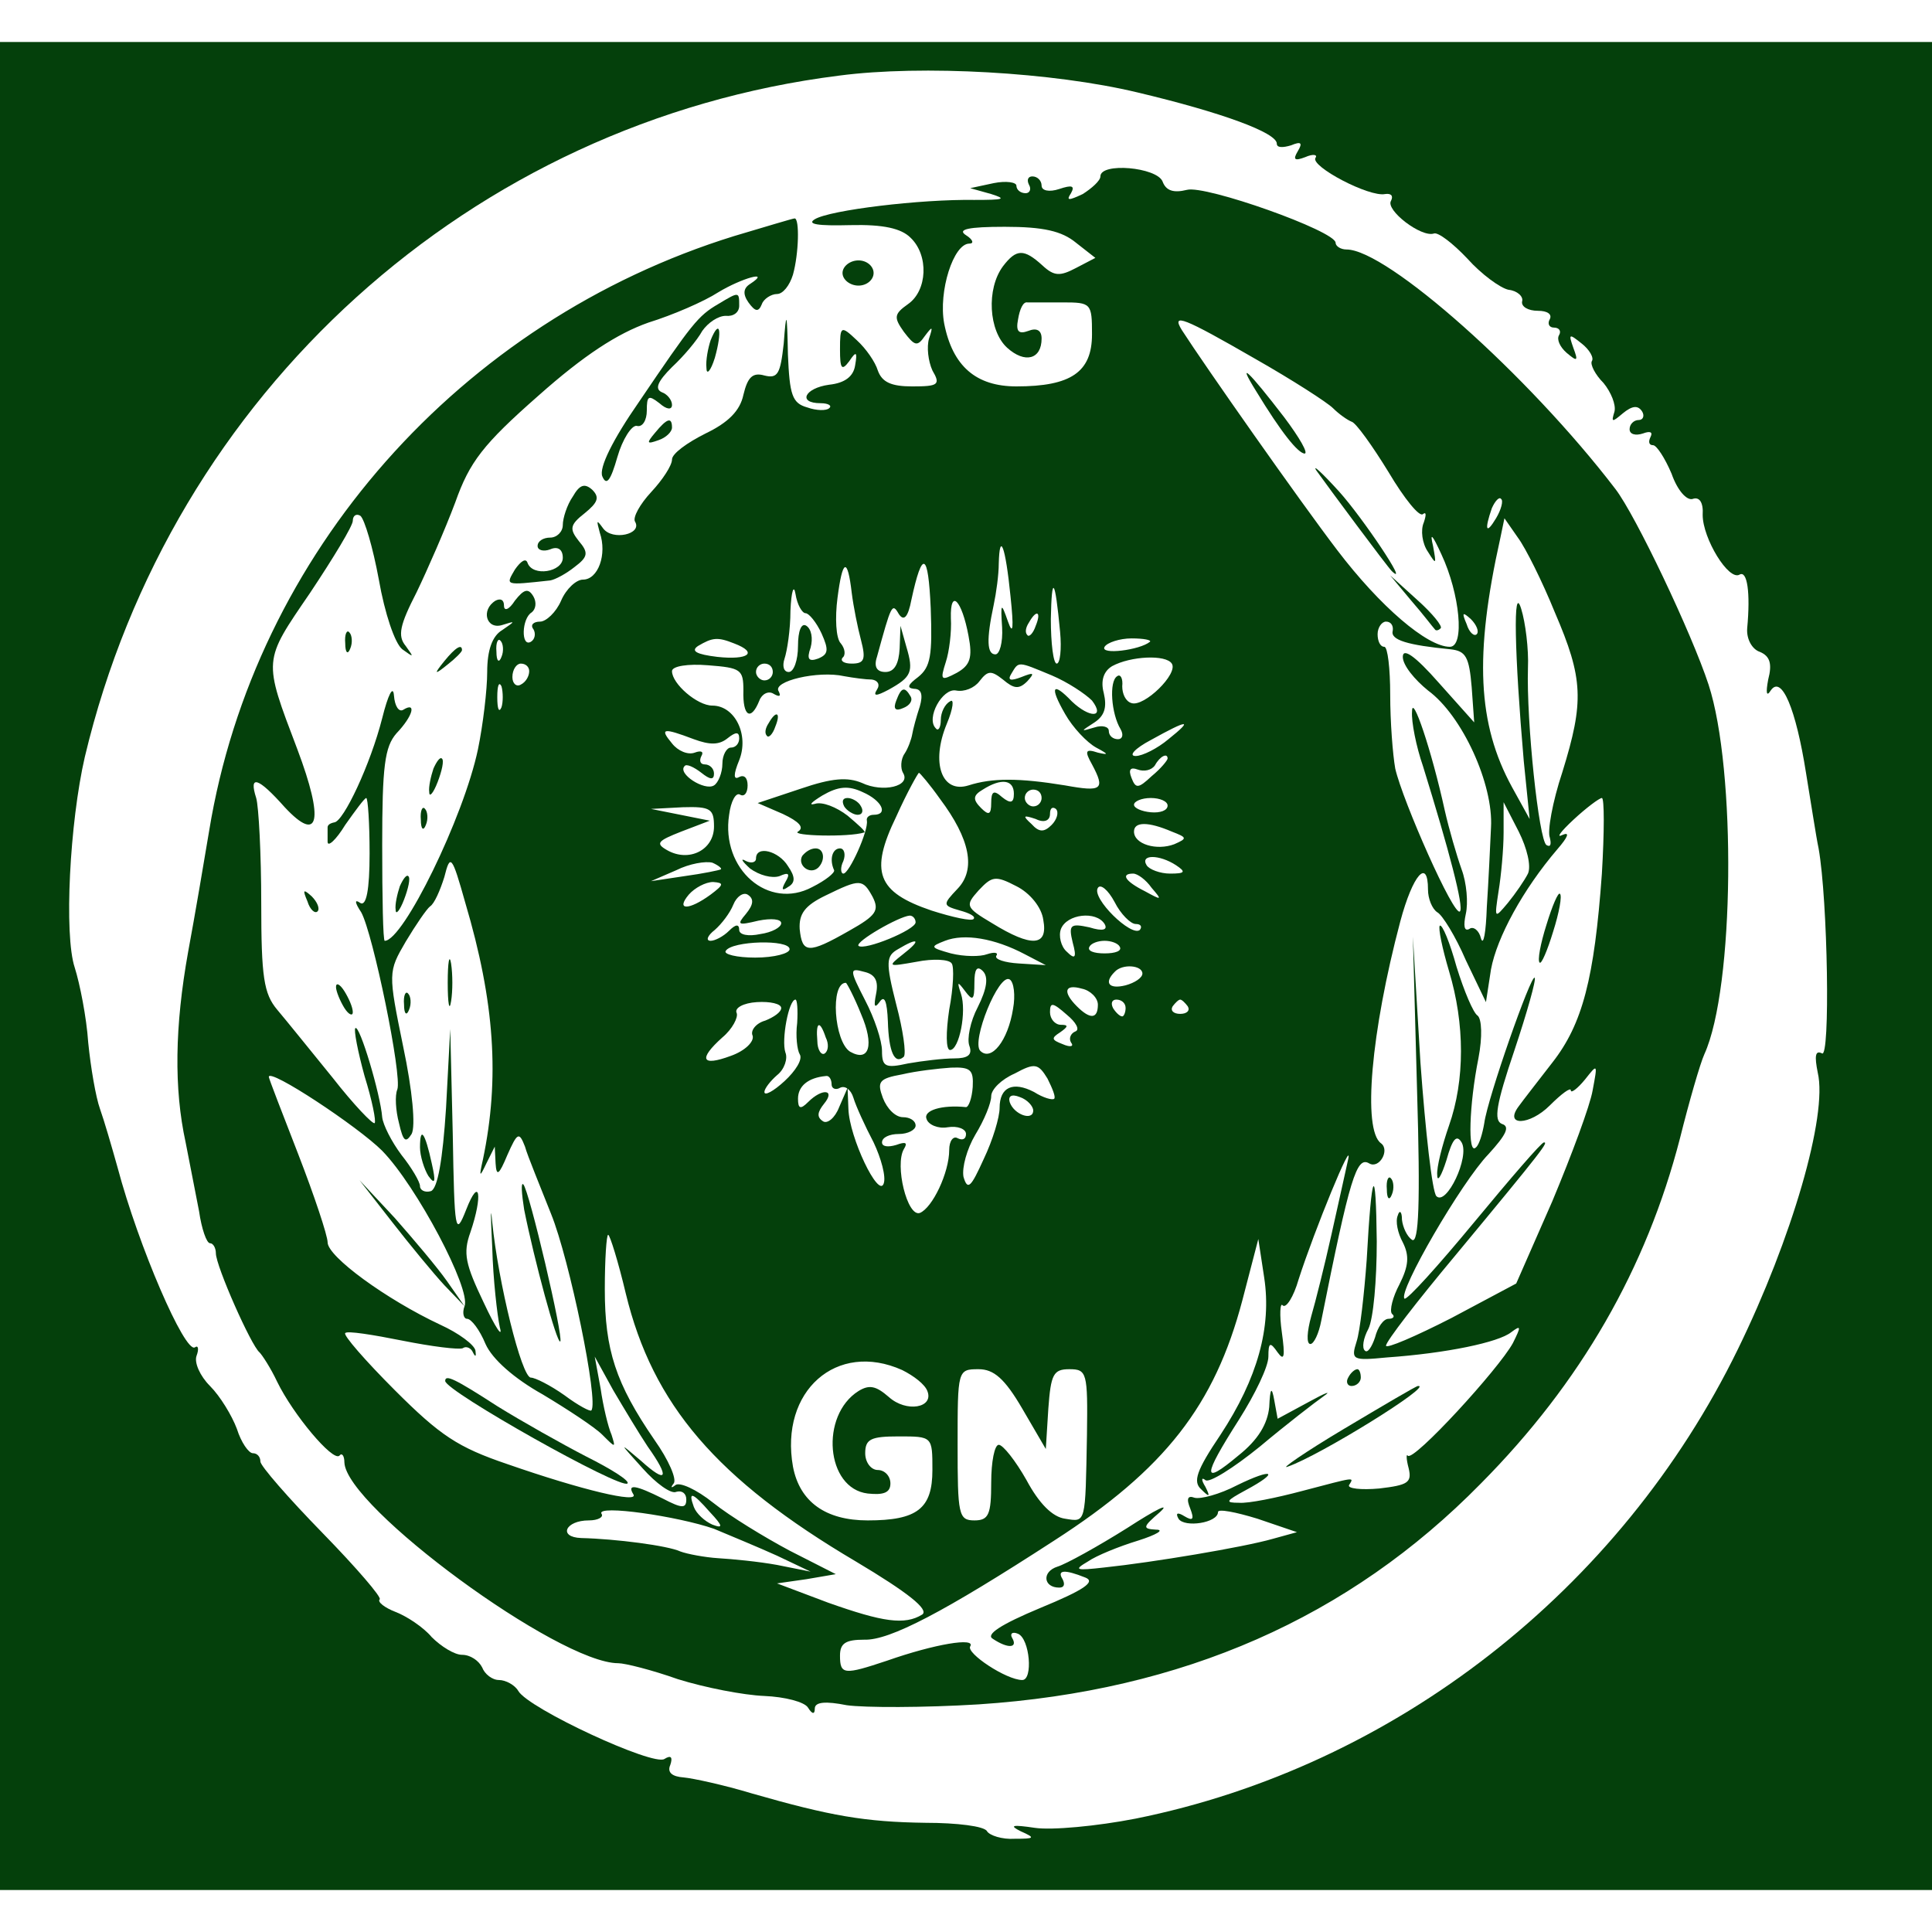 <svg id="SvgjsSvg1001" width="288" height="288" xmlns="http://www.w3.org/2000/svg" version="1.1" xmlns:xlink="http://www.w3.org/1999/xlink" xmlns:svgjs="http://svgjs.com/svgjs"><defs id="SvgjsDefs1002"></defs><g id="SvgjsG1008" transform="matrix(1,0,0,1,0,0)"><svg xmlns="http://www.w3.org/2000/svg" width="288" height="288" version="1.0" viewBox="0 0 230 220"><g transform="matrix(.1 0 0 -.1 0 220)" fill="#04400b" class="color000 svgShape"><path d="M0 1100 l0 -1100 1150 0 1150 0 0 1100 0 1100 -1150 0 -1150 0 0-1100z m1354 1040 c101 -24 166 -48 166 -61 0 -5 7 -5 17 -2 12 5 14 3 8 -7
-6 -10 -4 -12 9 -7 9 4 15 3 12 -1 -6 -10 64 -47 83 -43 7 1 10 -2 7 -8 -7
-11 36 -44 51 -39 5 2 23 -12 40 -30 16 -18 39 -35 49 -37 10 -1 18 -8 16 -14
-1 -6 7 -11 19 -11 11 0 17 -4 14 -10 -3 -5 -1 -10 5 -10 6 0 9 -4 6 -9 -3 -5
1 -14 9 -21 13 -11 14 -10 8 6 -6 17 -5 17 10 5 9 -7 15 -17 12 -21 -2 -4 4
-16 14 -26 9 -11 15 -26 13 -34 -4 -13 -3 -13 10 -2 11 9 18 10 23 2 3 -5 1
-10 -4 -10 -6 0 -11 -5 -11 -11 0 -6 7 -8 16 -5 8 3 12 2 9 -4 -3 -6 -2 -10 3
-10 4 0 14 -15 22 -34 7 -20 18 -32 25 -30 8 3 13 -4 12 -19 0 -28 31 -79 44
-71 9 5 13 -21 9 -64 -1 -13 6 -25 15 -28 12 -5 15 -14 10 -33 -3 -16 -2 -21
3 -13 13 19 30 -22 42 -98 6 -36 12 -76 15 -90 11 -62 14 -251 4 -244 -8 4 -9
-3 -5 -23 12 -51 -31 -198 -95 -329 -140 -287 -409 -497 -717 -559 -46 -9
-100 -14 -120 -11 -27 4 -31 3 -17 -4 18 -8 17 -9 -7 -9 -15 -1 -30 4 -33 9
-3 6 -36 10 -73 10 -72 1 -113 8 -207 35 -33 10 -70 18 -81 19 -14 1 -20 6
-16 15 3 9 1 12 -7 7 -13 -9 -162 60 -174 81 -4 7 -15 13 -23 13 -8 0 -17 7
-20 15 -4 8 -14 15 -24 15 -9 0 -25 10 -36 21 -10 12 -30 25 -43 30 -13 5 -22
12 -19 15 3 2 -28 38 -68 79 -41 42 -74 80 -74 85 0 6 -4 10 -9 10 -5 0 -14
13 -19 29 -6 16 -20 39 -32 51 -12 12 -19 28 -16 36 3 8 2 13 -2 10 -12 -7
-67 120 -92 214 -7 25 -16 56 -21 70 -5 14 -11 49 -14 79 -2 30 -10 70 -16 89
-13 39 -6 173 12 251 103 433 460 756 898 811 99 13 255 4 355 -20z" fill="#04400b" class="color000 svgShape"></path><path d="M1310 2040 c0 -5 -10 -14 -21 -21 -17 -8 -20 -8 -14 1 5 9 1 10 -14
5 -12 -4 -21 -2 -21 4 0 6 -5 11 -11 11 -5 0 -7 -4 -4 -10 3 -5 1 -10 -4 -10
-6 0 -11 4 -11 9 0 4 -12 6 -27 3 l-28 -6 25 -7 c19 -6 15 -7 -20 -7 -64 1
-172 -12 -190 -23 -10 -6 4 -8 42 -7 40 1 61 -4 72 -15 22 -21 20 -63 -3 -79
-17 -12 -17 -16 -5 -33 13 -17 16 -18 25 -5 9 12 10 12 5 -3 -3 -10 -1 -27 4
-38 10 -17 7 -19 -24 -19 -25 0 -36 5 -41 19 -3 10 -14 26 -25 36 -19 18 -20
17 -20 -11 0 -23 2 -26 11 -14 8 12 10 12 7 -5 -2 -13 -12 -21 -31 -23 -29 -4
-38 -22 -10 -22 9 0 14 -3 10 -6 -3 -3 -15 -3 -26 1 -18 5 -21 15 -23 63 -1
52 -2 53 -5 13 -4 -36 -7 -42 -23 -38 -14 4 -20 -2 -25 -23 -4 -19 -18 -33
-45 -46 -22 -11 -40 -24 -40 -31 0 -7 -11 -24 -25 -39 -13 -14 -22 -30 -19
-35 9 -15 -27 -23 -38 -8 -8 11 -8 10 -4 -5 9 -26 -2 -56 -20 -56 -8 0 -20
-11 -26 -25 -6 -14 -18 -25 -25 -25 -8 0 -12 -4 -8 -9 3 -5 2 -12 -3 -15 -12
-7 -11 28 1 35 5 4 6 12 2 19 -6 10 -11 9 -22 -5 -7 -11 -13 -13 -13 -6 0 7
-4 9 -10 6 -18 -11 -11 -35 8 -29 16 5 16 5 0 -6 -12 -7 -18 -24 -18 -50 0
-21 -5 -63 -11 -92 -17 -81 -89 -228 -111 -228 -2 0 -3 51 -3 114 0 94 3 117
17 133 20 21 24 38 8 28 -5 -3 -10 4 -11 17 -1 13 -7 1 -14 -27 -14 -55 -46
-123 -57 -124 -5 -1 -8 -3 -8 -6 0 -3 0 -11 0 -17 0 -7 10 2 21 20 12 17 23
32 25 32 2 0 4 -30 4 -66 0 -44 -4 -63 -11 -59 -7 5 -7 1 1 -11 14 -25 49
-195 43 -211 -3 -7 -2 -25 2 -40 5 -22 8 -24 15 -13 5 9 1 52 -10 104 -18 88
-18 89 3 125 12 20 25 39 29 42 5 3 12 19 17 35 7 28 9 26 25 -31 35 -118 41
-209 21 -305 -5 -22 -4 -22 4 -5 l10 20 1 -20 c1 -16 4 -14 14 10 12 27 14 28
21 10 3 -11 18 -47 31 -80 22 -54 57 -224 48 -234 -1 -2 -16 6 -32 18 -17 12
-35 21 -40 21 -11 0 -39 114 -46 185 -2 22 -2 9 0 -30 1 -38 6 -81 9 -95 4
-14 -5 -1 -19 29 -22 46 -25 59 -16 84 15 44 11 68 -5 27 -13 -33 -14 -27 -16
90 l-3 125 -5 -94 c-4 -62 -10 -96 -18 -99 -7 -2 -13 1 -13 6 0 5 -10 22 -22
37 -12 16 -22 36 -23 45 -2 27 -27 111 -32 106 -2 -2 3 -28 11 -57 9 -29 14
-54 12 -56 -2 -2 -25 22 -50 54 -26 32 -55 68 -66 81 -16 19 -19 39 -19 127 0
58 -3 115 -6 125 -9 28 2 25 34 -11 41 -44 47 -16 15 69 -41 108 -41 104 15
186 28 42 51 80 51 86 0 6 4 9 9 6 5 -4 15 -38 22 -76 7 -40 19 -76 28 -83 14
-10 14 -10 4 4 -10 12 -7 25 13 64 13 27 34 75 46 107 17 48 33 69 99 127 54
48 94 74 131 87 29 9 66 25 83 36 28 17 64 27 38 10 -8 -5 -9 -12 -2 -22 8
-11 12 -12 16 -2 2 6 11 12 18 12 7 0 15 10 19 23 7 25 8 67 2 67 -2 0 -35
-10 -72 -21 -326 -101 -571 -378 -625 -708 -6 -36 -17 -101 -25 -144 -16 -89
-17 -163 -3 -227 5 -25 12 -62 16 -82 3 -21 9 -38 13 -38 4 0 7 -6 7 -12 0
-15 42 -110 52 -118 3 -3 13 -18 21 -35 19 -39 66 -95 74 -88 3 4 6 0 6 -8 2
-53 255 -239 326 -239 8 0 40 -8 71 -19 32 -10 78 -19 103 -20 24 -1 48 -7 52
-14 5 -8 8 -8 8 -1 0 8 13 9 38 4 21 -3 92 -3 157 1 243 16 441 103 598 263
119 120 197 256 237 411 11 44 24 89 29 100 36 79 38 339 5 440 -20 61 -87
202 -111 233 -104 136 -272 285 -320 285 -7 0 -13 4 -13 8 0 14 -155 69 -177
63 -16 -4 -25 -1 -29 10 -7 17 -74 23 -74 6z m-29 -79 l23 -18 -23 -12 c-19
-10 -26 -10 -40 3 -22 20 -31 20 -47 -1 -20 -27 -17 -77 5 -97 21 -19 41 -14
41 11 0 10 -6 13 -16 9 -11 -4 -15 -1 -12 14 2 12 6 21 11 20 4 0 23 0 42 0
34 0 35 -1 35 -38 0 -45 -25 -62 -90 -62 -48 0 -76 24 -86 75 -7 38 11 95 30
95 6 0 4 5 -4 10 -11 7 3 10 46 10 46 0 68 -5 85 -19z m213 -138 c44 -25 86
-52 93 -59 7 -7 17 -14 22 -16 5 -1 25 -29 44 -60 19 -32 37 -54 41 -50 4 3 4
-1 1 -10 -4 -9 -2 -25 5 -35 10 -16 10 -15 6 7 -4 17 -1 14 10 -10 22 -47 28
-110 10 -110 -27 0 -83 48 -134 115 -45 59 -158 220 -185 262 -13 21 2 15 87
-34z m287 -190 c-12 -20 -14 -14 -5 12 4 9 9 14 11 11 3 -2 0 -13 -6 -23z m70
-112 c34 -79 35 -106 9 -190 -12 -36 -18 -71 -15 -78 2 -8 1 -12 -4 -9 -9 6
-24 147 -22 211 1 22 -3 54 -8 70 -10 33 -8 -54 3 -181 l7 -69 -21 38 c-41 75
-45 157 -14 296 l5 24 16 -23 c9 -12 29 -52 44 -89z m-648 19 c4 -38 3 -47 -3
-30 -8 23 -9 23 -7 -7 1 -18 -3 -32 -8 -32 -10 0 -11 17 -2 59 3 14 6 36 6 49
1 39 8 21 14 -39z m-110 -96 c-12 -9 -14 -13 -5 -14 9 0 11 -7 7 -21 -4 -12
-8 -27 -9 -33 -1 -6 -5 -17 -9 -23 -5 -7 -5 -18 -2 -23 10 -16 -24 -24 -49
-12 -17 7 -35 6 -73 -7 l-51 -17 30 -13 c19 -9 26 -16 18 -21 -9 -5 60 -7 79
-1 2 1 -7 9 -20 20 -13 10 -30 17 -39 14 -8 -2 -4 2 9 10 19 11 31 12 48 4 23
-10 31 -27 13 -27 -5 0 -9 -3 -8 -7 2 -12 -21 -63 -28 -63 -3 0 -4 7 0 15 3 8
1 15 -4 15 -9 0 -13 -13 -7 -26 1 -3 -10 -12 -26 -20 -52 -28 -109 21 -99 86
2 16 8 27 13 24 5 -3 9 2 9 11 0 9 -4 13 -10 10 -7 -4 -7 3 0 20 12 30 -5 65
-32 65 -18 0 -48 26 -48 41 0 6 19 9 43 7 39 -3 42 -5 42 -30 -1 -31 9 -37 19
-12 3 8 11 12 17 8 7 -4 9 -3 6 3 -8 12 47 25 78 18 11 -2 26 -4 33 -4 7 -1
10 -6 6 -12 -5 -8 -1 -8 14 0 27 15 30 21 21 51 l-7 25 -1 -27 c-1 -18 -6 -28
-17 -28 -10 0 -14 6 -10 18 17 62 18 65 26 51 6 -9 11 -4 15 17 13 60 20 57
23 -10 2 -56 0 -70 -15 -82z m-79 100 c2 -16 7 -41 11 -56 6 -23 4 -28 -11
-28 -9 0 -14 3 -11 7 4 3 3 11 -2 17 -6 6 -7 31 -4 54 6 47 12 49 17 6z m-55
-24 c4 0 13 -11 19 -24 9 -20 8 -25 -4 -30 -11 -4 -14 -1 -9 13 3 11 1 22 -5
26 -6 4 -10 -6 -10 -24 0 -17 -5 -31 -11 -31 -6 0 -8 7 -5 16 3 9 7 34 7 57 1
23 4 32 6 20 2 -13 8 -23 12 -23z m303 -22 c2 -21 0 -38 -4 -38 -4 0 -7 24 -7
53 1 54 5 49 11 -15z m-109 -5 c5 -26 2 -35 -14 -44 -19 -10 -20 -9 -13 13 4
12 7 36 6 52 -1 36 13 22 21 -21z m80 12 c-3 -9 -8 -14 -10 -11 -3 3 -2 9 2
15 9 16 15 13 8 -4z m525 -10 c-3 -3 -9 2 -12 12 -6 14 -5 15 5 6 7 -7 10 -15
7 -18z m-100 4 c-3 -11 18 -17 69 -22 18 -2 22 -9 25 -45 l3 -42 -42 47 c-29
33 -43 42 -43 31 0 -10 14 -27 30 -40 41 -30 78 -112 75 -163 -1 -22 -3 -65
-5 -95 -1 -30 -4 -47 -7 -37 -2 9 -9 15 -14 11 -6 -3 -7 4 -4 18 3 13 1 37 -5
53 -6 17 -15 48 -20 70 -16 73 -39 140 -39 118 -1 -12 5 -42 13 -65 31 -100
49 -168 44 -173 -7 -7 -68 131 -77 170 -3 17 -6 56 -6 88 0 31 -3 57 -7 57 -5
0 -8 7 -8 15 0 8 5 15 10 15 6 0 9 -5 8 -11z m-1061 -31 c-3 -8 -6 -5 -6 6 -1
11 2 17 5 13 3 -3 4 -12 1 -19z m277 16 c29 -11 17 -20 -20 -16 -25 3 -32 7
-23 13 17 10 23 11 43 3z m495 2 c-12 -10 -60 -16 -54 -6 3 5 18 10 32 10 15
0 24 -2 22 -4z m26 -26 c8 -12 -33 -52 -48 -47 -7 2 -11 11 -11 20 1 9 -2 15
-6 12 -10 -6 -7 -45 4 -63 4 -7 2 -12 -3 -12 -6 0 -11 4 -11 10 0 5 -8 7 -17
4 -17 -5 -17 -5 0 6 12 8 15 18 11 35 -4 15 0 26 10 32 22 12 64 14 71 3z
m-765 -9 c0 -6 -4 -13 -10 -16 -5 -3 -10 1 -10 9 0 9 5 16 10 16 6 0 10 -4 10
-9z m290 -1 c0 -5 -4 -10 -10 -10 -5 0 -10 5 -10 10 0 6 5 10 10 10 6 0 10 -4
10 -10z m332 -4 c19 -8 40 -22 48 -30 16 -21 -3 -21 -24 -1 -23 24 -27 18 -8
-15 9 -16 26 -34 37 -40 15 -8 15 -9 2 -6 -15 5 -16 2 -7 -14 16 -30 12 -33
-32 -25 -55 9 -87 9 -115 0 -32 -10 -45 27 -26 73 8 19 9 31 4 27 -6 -3 -11
-13 -11 -22 0 -9 -3 -14 -6 -10 -12 12 8 48 24 45 10 -2 22 3 28 11 10 13 14
13 28 2 13 -11 19 -12 29 -2 9 10 8 11 -7 5 -13 -5 -17 -4 -12 4 9 15 7 15 48
-2z m-655 -38 c-3 -7 -5 -2 -5 12 0 14 2 19 5 13 2 -7 2 -19 0 -25z m794 -38
c-13 -11 -31 -20 -39 -20 -9 0 -1 9 18 19 45 25 51 25 21 1z m-565 0 c19 -7
30 -7 40 1 10 8 14 8 14 0 0 -6 -4 -11 -10 -11 -5 0 -10 -9 -10 -19 0 -11 -5
-23 -10 -26 -11 -7 -44 14 -35 23 2 3 11 -1 20 -8 10 -8 15 -9 15 -1 0 6 -5
11 -11 11 -5 0 -7 4 -4 10 3 5 0 7 -8 4 -8 -3 -20 2 -27 11 -15 18 -11 19 26
5z m564 -23 c0 -2 -8 -12 -19 -21 -16 -15 -19 -15 -24 -2 -4 10 -1 13 7 10 8
-3 17 -1 21 5 6 11 15 15 15 8z m-271 -48 c36 -48 43 -84 21 -107 -18 -19 -18
-20 3 -26 11 -3 19 -7 16 -10 -2 -3 -25 2 -50 10 -65 22 -74 46 -42 112 13 29
26 52 27 52 1 0 13 -14 25 -31z m88 6 c0 -11 -4 -12 -14 -4 -10 9 -13 7 -13
-7 0 -14 -3 -15 -12 -6 -10 10 -10 15 2 22 22 14 37 12 37 -5z m33 -5 c0 -5
-4 -10 -10 -10 -5 0 -10 5 -10 10 0 6 5 10 10 10 6 0 10 -4 10 -10z m150 -9
c0 -6 -9 -9 -20 -8 -11 1 -20 5 -20 9 0 4 9 8 20 8 11 0 20 -4 20 -9z m517
-81 c-9 -125 -23 -179 -59 -225 -17 -22 -35 -45 -40 -52 -18 -24 13 -23 37 1
14 14 25 22 25 18 0 -4 8 2 17 13 15 19 15 19 9 -13 -3 -18 -25 -77 -48 -132
l-43 -98 -77 -41 c-43 -22 -78 -37 -78 -33 0 5 37 53 83 108 107 129 110 134
105 134 -3 0 -40 -43 -83 -95 -43 -52 -80 -93 -83 -91 -8 8 68 139 100 172 21
23 26 33 16 36 -10 4 -7 23 15 88 15 45 26 84 24 86 -4 5 -56 -143 -60 -173
-2 -12 -6 -26 -10 -29 -10 -10 -8 51 3 106 5 26 4 47 -1 51 -5 3 -16 29 -25
58 -8 29 -17 51 -20 49 -2 -3 3 -27 11 -54 19 -63 19 -130 0 -184 -8 -23 -15
-50 -14 -59 0 -9 5 -1 11 18 7 25 12 31 18 21 10 -17 -18 -76 -30 -64 -5 5
-13 77 -19 159 l-9 150 5 -184 c4 -133 2 -182 -6 -177 -6 4 -11 15 -12 24 0
10 -3 12 -5 5 -3 -7 0 -21 6 -32 8 -16 7 -28 -4 -50 -8 -15 -12 -31 -9 -35 4
-3 2 -6 -4 -6 -6 0 -13 -10 -16 -22 -4 -12 -9 -19 -12 -16 -4 3 -2 15 4 26 6
12 10 58 10 104 -1 95 -6 87 -12 -22 -3 -41 -8 -85 -12 -97 -7 -22 -5 -23 36
-19 71 5 133 18 148 30 12 9 12 7 2 -13 -17 -31 -118 -141 -125 -134 -2 3 -2
-4 1 -15 4 -17 -1 -20 -35 -24 -22 -2 -38 0 -36 4 6 10 9 10 -56 -7 -30 -8
-64 -15 -75 -14 -17 0 -16 2 8 15 41 22 33 27 -10 6 -21 -11 -44 -17 -51 -15
-8 3 -10 -1 -5 -13 5 -13 3 -15 -7 -9 -8 5 -11 4 -7 -3 7 -11 47 -5 47 8 0 4
21 0 47 -8 l47 -16 -29 -8 c-35 -10 -143 -28 -200 -34 -35 -4 -37 -3 -20 7 10
7 37 18 60 25 22 7 32 13 21 13 -16 1 -16 3 5 21 13 12 -5 3 -39 -19 -35 -22
-73 -43 -83 -46 -19 -6 -17 -25 2 -25 6 0 7 4 4 10 -7 11 2 12 27 2 13 -5 -2
-15 -53 -36 -48 -20 -66 -32 -57 -37 18 -12 30 -11 23 1 -3 5 0 8 7 5 14 -6
18 -55 5 -55 -19 0 -67 32 -62 40 7 11 -42 3 -99 -17 -51 -17 -56 -17 -56 6 0
15 7 19 29 19 30 -1 95 33 226 118 132 85 191 161 224 286 l19 73 7 -46 c9
-59 -8 -120 -52 -187 -29 -43 -33 -56 -23 -65 10 -10 11 -9 5 3 -5 8 -5 12 0
8 4 -4 33 14 65 40 31 26 66 53 76 60 10 7 2 4 -18 -7 l-37 -20 -4 22 c-3 17
-5 15 -6 -8 -2 -20 -13 -39 -37 -58 -43 -36 -43 -26 1 43 19 30 35 63 35 75 0
17 2 18 11 5 8 -11 9 -5 5 24 -3 21 -2 36 1 32 4 -4 13 10 19 31 19 59 65 171
59 143 -3 -14 -12 -54 -20 -90 -8 -36 -19 -80 -24 -97 -5 -18 -6 -33 -1 -33 4
0 10 12 13 28 34 170 42 196 57 187 12 -7 25 16 14 24 -22 16 -12 132 23 264
15 56 33 76 33 38 0 -11 5 -23 11 -27 6 -3 22 -29 34 -57 l24 -50 6 39 c7 38
38 95 79 143 13 15 15 21 6 17 -8 -4 -2 4 13 18 15 14 31 26 34 26 3 0 3 -40
0 -90z m-1057 56 c0 -28 -30 -43 -56 -28 -14 8 -11 11 17 22 l34 13 -35 7 -35
7 38 2 c33 1 37 -2 37 -23z m402 2 c-9 -9 -15 -9 -24 1 -11 10 -10 11 5 6 10
-5 17 -2 17 6 0 7 3 9 7 6 4 -4 1 -13 -5 -19z m567 -58 c-4 -8 -15 -24 -24
-35 -16 -19 -16 -19 -11 14 3 18 6 50 6 70 l0 36 18 -35 c10 -20 15 -41 11
-50z m-424 50 c18 -7 19 -8 3 -15 -21 -8 -48 0 -48 15 0 12 17 12 45 0z m-537
-45 c-2 -1 -21 -5 -43 -8 l-40 -6 30 13 c16 8 35 11 43 9 7 -3 12 -7 10 -8z
m542 5 c12 -8 11 -10 -7 -10 -12 0 -25 5 -28 10 -8 13 15 13 35 0z m-158 -65
c6 -32 -14 -33 -61 -4 -32 19 -32 21 -16 39 16 17 20 18 45 5 16 -8 30 -25 32
-40z m129 38 c13 -15 12 -15 -8 -4 -24 12 -29 21 -14 21 5 0 15 -7 22 -17z
m-525 -8 c-26 -19 -42 -19 -26 0 7 8 20 15 29 15 13 -1 13 -3 -3 -15z m193 -3
c8 -16 4 -22 -28 -40 -49 -28 -56 -27 -59 2 -1 18 6 28 31 40 41 20 44 20 56
-2z m313 -32 c6 0 8 -3 5 -7 -10 -9 -58 38 -50 50 3 5 12 -2 20 -17 7 -14 19
-26 25 -26z m-464 12 c-11 -13 -10 -14 15 -8 15 3 27 2 27 -3 0 -5 -11 -11
-25 -13 -14 -3 -25 -1 -25 5 0 7 -4 7 -12 -1 -7 -7 -17 -12 -22 -12 -6 0 -4 6
5 13 8 7 18 20 22 30 4 10 12 15 17 12 8 -5 7 -12 -2 -23z m202 -10 c0 -9 -61
-34 -68 -28 -4 5 48 35 61 36 4 0 7 -4 7 -8z m225 -2 c4 -7 -2 -9 -18 -4 -23
5 -25 3 -20 -18 5 -18 3 -21 -7 -11 -7 6 -10 19 -7 27 7 18 42 22 52 6z m-95
-36 l25 -13 -32 2 c-17 1 -29 5 -27 9 3 4 -2 5 -11 2 -8 -3 -27 -3 -43 1 -25
7 -25 8 -7 15 23 9 59 3 95 -16z m-280 6 c0 -5 -18 -10 -41 -10 -22 0 -38 4
-35 8 7 12 76 14 76 2z m135 -6 c-19 -15 -18 -15 16 -9 20 4 39 3 42 -2 3 -4
2 -29 -3 -55 -4 -27 -4 -48 1 -48 11 0 20 46 13 67 -5 15 -4 15 5 3 9 -12 11
-11 11 10 0 16 3 21 10 14 7 -7 5 -21 -6 -43 -9 -17 -13 -38 -10 -46 4 -11 -2
-15 -18 -15 -13 0 -38 -3 -55 -6 -27 -6 -31 -4 -31 15 0 12 -9 39 -20 60 -19
37 -19 39 -1 34 13 -3 17 -11 14 -26 -3 -15 -2 -18 4 -10 6 9 9 1 10 -23 1
-36 8 -52 19 -42 3 4 -1 32 -9 62 -13 51 -12 58 2 66 25 15 28 11 6 -6z m258
9 c3 -5 -5 -8 -18 -8 -13 0 -21 3 -18 8 2 4 10 7 18 7 8 0 16 -3 18 -7z m27
-32 c0 -5 -9 -11 -20 -14 -20 -5 -26 3 -13 16 9 10 33 8 33 -2z m-154 -42 c-6
-38 -26 -63 -39 -50 -11 11 22 93 35 85 5 -3 7 -19 4 -35z m-181 -6 c16 -37
10 -58 -13 -45 -19 12 -24 82 -5 82 1 0 10 -17 18 -37z m282 11 c0 -17 -9 -18
-25 -2 -17 17 -15 27 6 21 10 -2 19 -11 19 -19z m-377 -4 c0 -5 -9 -11 -19
-15 -11 -3 -18 -12 -15 -18 2 -7 -9 -18 -26 -24 -35 -13 -39 -4 -10 22 12 10
19 24 17 29 -3 6 8 12 24 13 16 1 29 -2 29 -7z m19 -18 c-2 -15 0 -32 3 -37 4
-6 -5 -20 -18 -32 -13 -12 -24 -18 -24 -13 0 4 7 13 15 20 9 7 13 20 10 27 -5
15 4 63 12 63 2 0 3 -12 2 -28z m331 -10 c-5 -2 -8 -8 -5 -13 4 -5 -1 -6 -10
-2 -13 5 -14 7 -3 14 10 7 10 9 1 9 -7 0 -13 7 -13 15 0 12 3 12 20 -3 11 -9
16 -18 10 -20z m60 28 c0 -5 -2 -10 -4 -10 -3 0 -8 5 -11 10 -3 6 -1 10 4 10
6 0 11 -4 11 -10z m74 2 c3 -5 -1 -9 -9 -9 -8 0 -12 4 -9 9 3 4 7 8 9 8 2 0 6
-4 9 -8z m-431 -37 c4 -8 3 -16 -1 -19 -4 -3 -9 4 -9 15 -2 23 3 25 10 4z
m272 -73 c-2 -2 -13 1 -24 8 -25 13 -41 6 -41 -19 0 -11 -8 -38 -19 -61 -15
-33 -19 -38 -24 -21 -2 11 4 33 14 50 11 18 19 38 19 46 0 8 12 20 28 27 24
13 28 12 39 -6 6 -12 10 -22 8 -24z m-97 14 c-1 -14 -5 -24 -8 -24 -29 3 -51
-4 -47 -14 2 -7 14 -12 25 -10 12 2 22 -2 22 -8 0 -6 -4 -8 -10 -5 -5 3 -10
-3 -10 -14 0 -27 -20 -69 -35 -75 -15 -5 -30 57 -19 76 5 8 2 9 -9 5 -10 -3
-17 -2 -17 3 0 6 9 10 20 10 11 0 20 5 20 10 0 6 -7 10 -15 10 -9 0 -19 10
-24 23 -7 19 -5 23 23 28 17 4 43 7 58 8 24 1 27 -3 26 -23z m-703 -76 c41
-42 106 -165 98 -185 -3 -8 -1 -15 3 -15 5 0 15 -13 22 -30 8 -18 34 -41 68
-60 30 -18 62 -39 71 -48 16 -16 16 -16 11 0 -4 9 -10 34 -13 55 l-7 38 22
-40 c13 -22 31 -52 41 -67 27 -38 23 -45 -8 -17 -27 23 -26 22 2 -9 16 -18 34
-31 40 -28 7 2 12 -2 12 -9 0 -11 -5 -11 -28 1 -32 16 -43 18 -35 5 7 -11 -61
5 -150 36 -59 20 -80 34 -134 88 -35 35 -62 66 -59 68 2 3 33 -2 68 -9 35 -7
67 -11 72 -9 4 3 10 0 12 -5 3 -6 4 -5 3 2 -1 7 -20 21 -42 31 -64 30 -134 81
-134 98 0 8 -16 56 -35 105 -19 49 -35 90 -35 92 0 11 106 -59 135 -88z m535
79 c0 -5 5 -7 10 -4 6 3 13 -2 16 -12 3 -10 14 -34 24 -53 9 -19 15 -41 12
-49 -6 -18 -41 55 -42 89 l-1 25 -10 -23 c-5 -13 -14 -20 -19 -17 -8 5 -7 11
1 21 14 17 -2 19 -19 2 -9 -9 -12 -8 -12 4 0 15 12 25 33 27 4 1 7 -4 7 -10z
m240 -31 c0 -13 -23 -5 -28 10 -2 7 2 10 12 6 9 -3 16 -11 16 -16z m-485 -218
c32 -132 108 -221 274 -319 62 -37 87 -57 79 -63 -21 -13 -47 -9 -112 14 l-61
23 35 5 35 6 -55 28 c-30 16 -71 41 -91 57 -20 16 -40 25 -45 21 -5 -4 -6 -3
-2 2 4 5 -6 28 -23 52 -46 67 -59 107 -59 179 0 36 2 65 4 65 2 0 12 -32 21
-70z m329 -91 c14 -7 27 -17 30 -25 8 -20 -25 -26 -46 -7 -15 13 -23 15 -36 7
-46 -29 -39 -116 11 -122 19 -2 27 1 27 12 0 9 -7 16 -15 16 -8 0 -15 9 -15
20 0 17 7 20 40 20 40 0 40 0 40 -40 0 -46 -18 -60 -77 -60 -50 0 -81 22 -89
64 -16 90 52 150 130 115z m143 -46 l28 -48 3 48 c3 41 6 47 25 47 21 0 22 -4
21 -78 -2 -107 -1 -104 -26 -100 -15 2 -31 18 -46 46 -13 23 -28 42 -33 42 -5
0 -9 -20 -9 -45 0 -38 -3 -45 -20 -45 -19 0 -20 7 -20 90 0 89 0 90 25 90 18
0 31 -11 52 -47z m-372 -123 c16 -17 16 -20 3 -15 -9 4 -19 13 -22 21 -7 19
-2 18 19 -6z m5 -20 c19 -8 53 -22 75 -32 l40 -19 -40 8 c-22 4 -53 7 -70 8
-16 1 -37 5 -45 8 -15 7 -77 15 -118 16 -28 1 -19 21 9 21 11 0 18 4 15 8 -6
11 91 -3 134 -18z" fill="#04400b" class="color000 svgShape"></path><path d="M1495 1785c31-51 50-74 58-75 5 0-6 19-24 43-43 56-57 69-34 32zM1567 1690c15-21 84-114 90-120 22-21-35 64-63 95-20 22-32 33-27 25zM1680 1535c14-16 26-32 28-34 1-2 4-2 7 1 3 2-10 18-28 34l-32 29 25-30zM1067 1416c-4-10-1-13 8-9 8 3 12 9 9 14-7 12-11 11-17-5zM915 1389c-4-6-5-12-2-15 2-3 7 2 10 11 7 17 1 20-8 4zM1005 1290c3-5 11-10 16-10 6 0 7 5 4 10-3 6-11 10-16 10-6 0-7-4-4-10zM900 1228c0-5-6-6-12-3-7 4-5 0 5-9 11-8 26-12 35-9 11 5 13 3 7-7-5-9-4-11 3-6 9 5 9 12 0 25-11 18-38 25-38 9zM955 1231c-6-11 9-23 19-14 9 9 7 23-3 23-6 0-12-4-16-9zM1841 1149c-7-22-11-43-8-45 2-2 9 14 16 37 7 22 11 43 8 45-2 2-9-14-16-37zM1651 834c0-11 3-14 6-6 3 7 2 16-1 19-3 4-6-2-5-13zM1605 610c-3-5-1-10 4-10 6 0 11 5 11 10 0 6-2 10-4 10-3 0-8-4-11-10zM1600 549c-47-28-77-49-67-45 38 13 175 98 155 96-2 0-41-23-88-51zM467 795c21-27 49-61 62-75l24-25-21 30c-12 17-40 50-62 75l-42 45 39-50zM530 606c0-12 210-130 217-122 3 3-19 17-49 32-29 15-77 42-106 60-51 33-62 38-62 30zM1003 1925c0-8 9-15 19-15 10 0 18 7 18 15 0 8-8 15-18 15-10 0-19-7-19-15zM855 1888c-24-14-31-23-94-116-32-46-48-79-44-89 5-12 10-5 18 23 6 21 17 38 23 37 7-2 12 7 12 18 0 18 2 19 15 9 9-8 15-8 15-2 0 6-6 13-12 15-9 4-5 13 12 30 14 13 30 32 36 43 7 10 19 18 28 18 9-1 16 4 16 12 0 17 0 17-25 2z" fill="#04400b" class="color000 svgShape"></path><path d="M846 1845c-3-9-6-24-5-33 0-9 5-4 10 12 9 32 6 48-5 21zM780 1735c-11-13-10-14 4-9 9 3 16 10 16 15 0 13-6 11-20-6zM682 1659c-7-10-12-26-12-34 0-8-7-15-15-15-8 0-15-4-15-10 0-5 7-7 15-4 9 4 15 0 15-10 0-17-36-23-42-6-2 6-8 2-15-8-11-19-13-19 42-13 6 1 19 8 29 16 16 12 17 17 5 31-11 14-11 19 7 33 16 13 18 19 9 28-9 8-15 6-23-8zM411 1484c0-11 3-14 6-6 3 7 2 16-1 19-3 4-6-2-5-13zM529 1463c-13-16-12-17 4-4 9 7 17 15 17 17 0 8-8 3-21-13zM516 1335c-3-9-6-22-5-28 0-7 5-1 10 12 5 13 8 26 5 28-2 2-6-3-10-12zM501 1274c0-11 3-14 6-6 3 7 2 16-1 19-3 4-6-2-5-13zM476 1195c-3-9-6-22-5-28 0-7 5-1 10 12 5 13 8 26 5 28-2 2-6-3-10-12zM366 1177c3-10 9-15 12-12 3 3 0 11-7 18-10 9-11 8-5-6zM533 1080c0-25 2-35 4-22 2 12 2 32 0 45-2 12-4 2-4-23zM400 1075c0-5 5-17 10-25 5-8 10-10 10-5 0 6-5 17-10 25-5 8-10 11-10 5zM481 1054c0-11 3-14 6-6 3 7 2 16-1 19-3 4-6-2-5-13zM500 884c0-10 5-26 10-34 8-11 9-7 4 15-8 37-14 45-14 19zM624 810c12-60 39-160 43-157 4 5-37 180-44 187-3 3-2-11 1-30z" fill="#04400b" class="color000 svgShape"></path></g></svg></g></svg>
